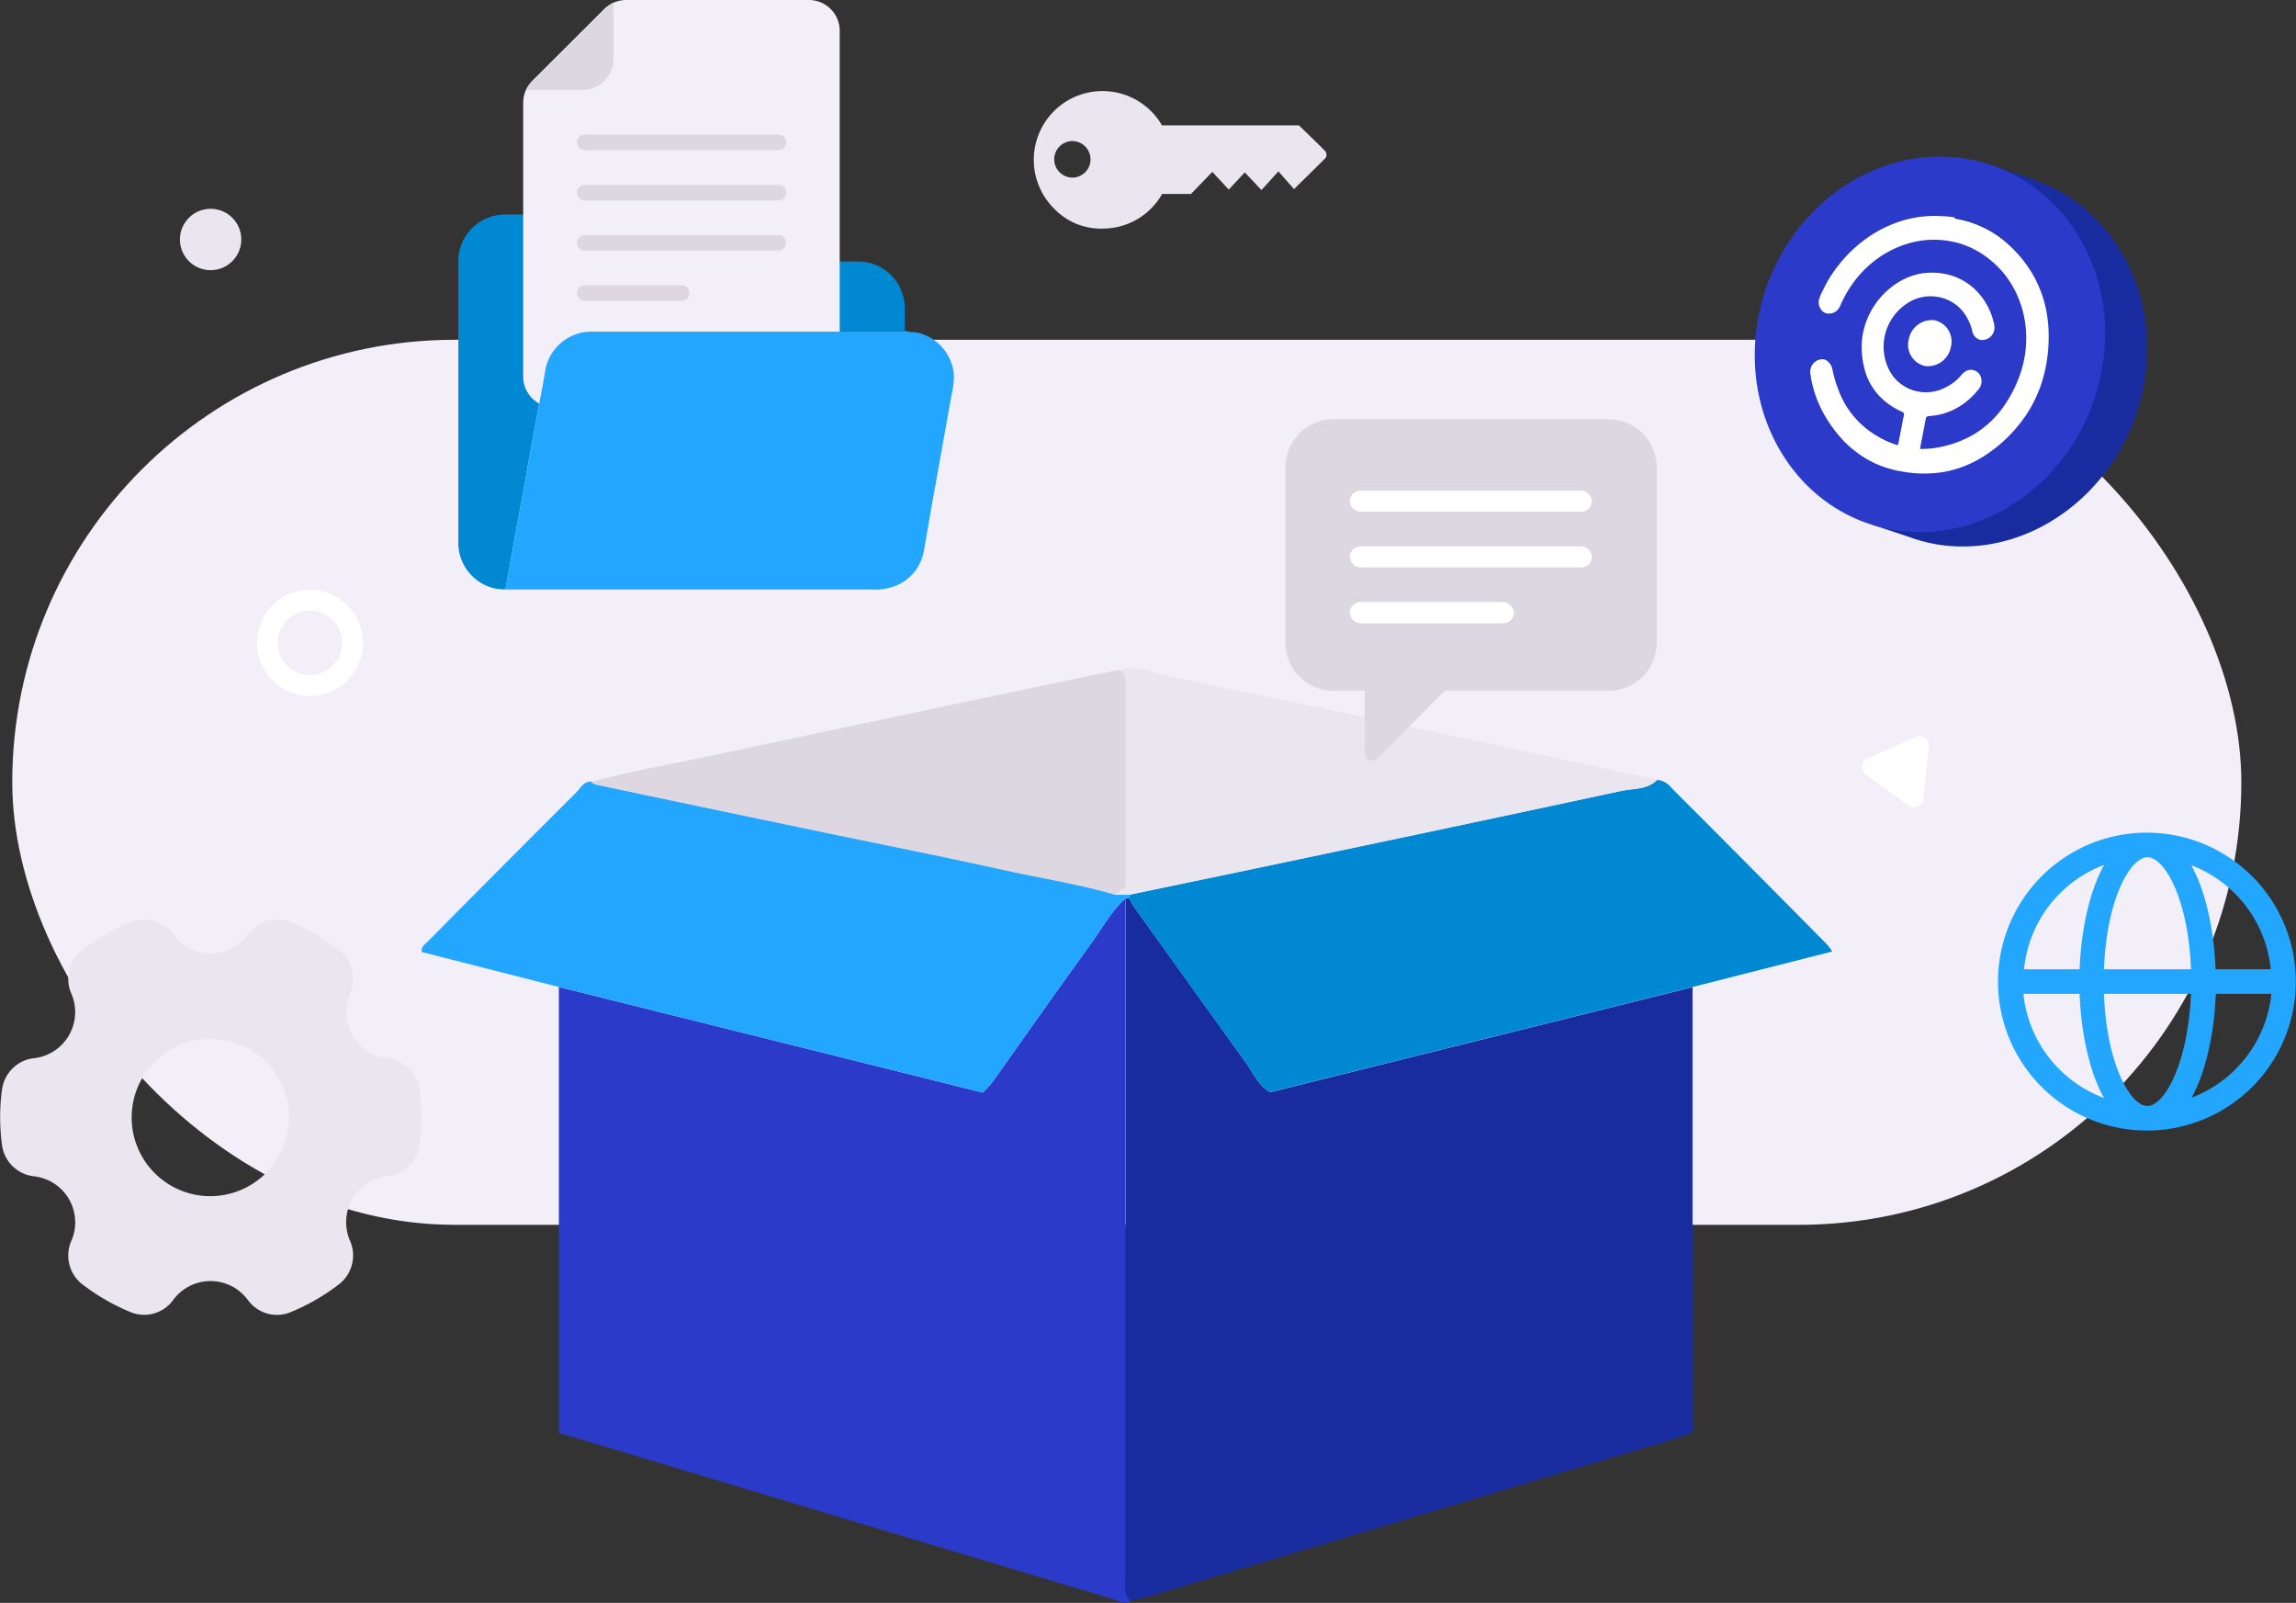 <svg xmlns="http://www.w3.org/2000/svg" viewBox="0 0 294.02 205.21"><rect x="0" y="0" width="294.02" height="205.21" fill="#333333" stroke="none"/><defs><style>.cls-1{fill:#f2eff8;}.cls-2{fill:#e9e6ef;}.cls-3{fill:#fff;}.cls-4{fill:#182ca0;}.cls-5{fill:#2b3ac8;}.cls-6{fill:#0088d3;}.cls-7{fill:#23a6fe;}.cls-8{fill:#ddd7e1;}</style></defs><title>Asset 6</title><g id="Layer_2" data-name="Layer 2"><g id="Layer_1-2" data-name="Layer 1"><rect class="cls-1" x="1.57" y="43.5" width="285.45" height="113.31" rx="56.66" ry="56.66"/><circle class="cls-2" cx="26.97" cy="30.66" r="3.93"/><path class="cls-3" d="M39.69,78.17a4.13,4.13,0,1,1-4.13,4.13,4.14,4.14,0,0,1,4.13-4.13m0-2.66a6.79,6.79,0,1,0,6.8,6.79,6.79,6.79,0,0,0-6.8-6.79Z"/><path class="cls-3" d="M246.31,102.27l.7-6.68a1.21,1.21,0,0,0-1.7-1.23l-6.14,2.73a1.21,1.21,0,0,0-.21,2.09l5.43,3.95A1.22,1.22,0,0,0,246.31,102.27Z"/><path class="cls-4" d="M260.45,23l-5.14-1.77.27.74c-11.59-1-22.62,7.8-25,20.4-1.94,10.16,2.31,19.75,9.94,24.48l-.83.3,4.63,1.54a20.33,20.33,0,0,0,3.68,1c12.13,2,24-7.12,26.51-20.25C276.75,37.59,270.6,26.5,260.45,23Z"/><path class="cls-5" d="M246.56,46.83a2.78,2.78,0,0,1-2.14-3.38A3,3,0,0,1,247.74,41a2.78,2.78,0,0,1,2.13,3.41,3,3,0,0,1-3.27,2.46h0M234,40.12a1.14,1.14,0,0,1-.76-.46,1.57,1.57,0,0,1-.34-1.13,4.26,4.26,0,0,1,.51-1.32c.16-.33.32-.66.5-1a16,16,0,0,1,1.17-1.82l.14-.19.14-.17A17.22,17.22,0,0,1,240,29.87a16.47,16.47,0,0,1,3.36-1.55,14.28,14.28,0,0,1,3.47-.66,13.81,13.81,0,0,1,1.93,0,13.29,13.29,0,0,1,1.56.17l.57.1a12.79,12.79,0,0,1,1.92.56,13.08,13.08,0,0,1,3.47,1.91,16.4,16.4,0,0,1,3.92,4.44,15.16,15.16,0,0,1,2,6.07,17.61,17.61,0,0,1,.1,2.62,19.08,19.08,0,0,1-1.12,6l-.1.23a16.1,16.1,0,0,1-2.46,4.3A18.3,18.3,0,0,1,254,58.26a14.15,14.15,0,0,1-5,2,15.65,15.65,0,0,1-5.3,0l-.77-.14a5.45,5.45,0,0,1-.58-.14,13.51,13.51,0,0,1-2.34-.82,13.72,13.72,0,0,1-4.91-3.95,17,17,0,0,1-2-3.14,14.86,14.86,0,0,1-1.27-4,5.6,5.6,0,0,1-.07-.59A1.59,1.59,0,0,1,232.89,46a1.28,1.28,0,0,1,.66-.08,1,1,0,0,1,.52.25,1.72,1.72,0,0,1,.6,1,16,16,0,0,0,.74,2.56,12,12,0,0,0,1,2.1,11.52,11.52,0,0,0,4.15,4,11.1,11.1,0,0,0,1.81.86L243,57l.05-.18c.07-.3.13-.62.19-.93.09-.54.21-1.07.31-1.6.06-.35.14-.71.21-1.07s0-.41-.26-.53a9.11,9.11,0,0,1-2.43-1.57,7.9,7.9,0,0,1-2.35-3.94,11.44,11.44,0,0,1-.35-3.1,9.36,9.36,0,0,1,.32-2.09,9.93,9.93,0,0,1,3.39-5.18A8.74,8.74,0,0,1,246,35a8.89,8.89,0,0,1,2-.1,5.47,5.47,0,0,1,.72.08,7.81,7.81,0,0,1,3.46,1.46,8.19,8.19,0,0,1,1.93,2.05,8.41,8.41,0,0,1,1.17,2.65,2.75,2.75,0,0,1,.14.81,1.57,1.57,0,0,1-1.5,1.6h-.24a1.35,1.35,0,0,1-1-.81,1.21,1.21,0,0,1-.12-.38,6,6,0,0,0-.71-1.75A5.18,5.18,0,0,0,249,38.24a5.26,5.26,0,0,0-.93-.23A5.4,5.4,0,0,0,244,39a6.6,6.6,0,0,0-1.93,8.48,5.22,5.22,0,0,0,2.83,2.39,5,5,0,0,0,1,.25,5.41,5.41,0,0,0,3.16-.49A6.21,6.21,0,0,0,251.14,48a2.29,2.29,0,0,1,.63-.54,1.33,1.33,0,0,1,1.88.73,1.58,1.58,0,0,1-.28,1.61,9.51,9.51,0,0,1-1.58,1.59,8.62,8.62,0,0,1-3.43,1.66c-.4.09-.82.12-1.22.18l-.21,0-.2.09-.1.14-.74,3.87v.1c.11,0,.22,0,.33,0,.43,0,.87,0,1.29-.08a15.29,15.29,0,0,0,2.66-.61A13.46,13.46,0,0,0,253,55.46a12.39,12.39,0,0,0,3.55-3.34,16.07,16.07,0,0,0,1.88-3.43,13.93,13.93,0,0,0,.6-1.79,13.93,13.93,0,0,0,.43-4.57,13.35,13.35,0,0,0-1.44-5.2,12.05,12.05,0,0,0-3.38-4.07,11.37,11.37,0,0,0-3-1.68,10.21,10.21,0,0,0-1.7-.47l-.39-.07a11.62,11.62,0,0,0-5.56.47,12.93,12.93,0,0,0-4.05,2.21,13.7,13.7,0,0,0-2.68,2.85A14.45,14.45,0,0,0,235.7,39a2.94,2.94,0,0,1-.25.46,1.44,1.44,0,0,1-1.14.65,1.67,1.67,0,0,1-.32,0m17.7-19.8c-12.12-1.95-24,7.11-26.51,20.25s5.3,25.35,17.42,27.3,24-7.12,26.51-20.25-5.28-25.35-17.42-27.3"/><path class="cls-3" d="M250.31,27.84a13.29,13.29,0,0,0-1.56-.17,13.81,13.81,0,0,0-1.93,0,14.28,14.28,0,0,0-3.47.66A16.47,16.47,0,0,0,240,29.87a17.22,17.22,0,0,0-4.64,4.18l-.14.17-.14.19a16,16,0,0,0-1.17,1.82c-.18.32-.34.65-.5,1a4.26,4.26,0,0,0-.51,1.32,1.57,1.57,0,0,0,.34,1.13,1.14,1.14,0,0,0,.76.46,1.67,1.67,0,0,0,.32,0,1.44,1.44,0,0,0,1.14-.65,2.94,2.94,0,0,0,.25-.46,14.45,14.45,0,0,1,1.5-2.66,13.7,13.7,0,0,1,2.68-2.85,12.93,12.93,0,0,1,4.05-2.21,11.62,11.62,0,0,1,5.56-.47l.39.07a10.21,10.21,0,0,1,1.7.47,11.37,11.37,0,0,1,3,1.68A12.05,12.05,0,0,1,258,37.13a13.35,13.35,0,0,1,1.44,5.2A13.93,13.93,0,0,1,259,46.9a13.93,13.93,0,0,1-.6,1.79,16.07,16.07,0,0,1-1.88,3.43A12.39,12.39,0,0,1,253,55.46a13.46,13.46,0,0,1-2.83,1.32,15.29,15.29,0,0,1-2.66.61c-.42.06-.86.06-1.29.08-.11,0-.22,0-.33,0v-.1l.74-3.87.1-.14.2-.09.21,0c.4-.06.82-.09,1.22-.18a8.62,8.62,0,0,0,3.43-1.66,9.51,9.51,0,0,0,1.58-1.59,1.58,1.58,0,0,0,.28-1.61,1.33,1.33,0,0,0-1.88-.73,2.29,2.29,0,0,0-.63.54A6.21,6.21,0,0,1,249,49.67a5.41,5.41,0,0,1-3.16.49,5,5,0,0,1-1-.25,5.22,5.22,0,0,1-2.83-2.39A6.6,6.6,0,0,1,244,39a5.4,5.4,0,0,1,4.07-1,5.26,5.26,0,0,1,.93.23,5.18,5.18,0,0,1,2.84,2.36,6,6,0,0,1,.71,1.75,1.21,1.21,0,0,0,.12.38,1.35,1.35,0,0,0,1,.81h.24a1.57,1.57,0,0,0,1.5-1.6,2.75,2.75,0,0,0-.14-.81,8.41,8.41,0,0,0-1.17-2.65,8.19,8.19,0,0,0-1.93-2.05A7.81,7.81,0,0,0,248.69,35a5.47,5.47,0,0,0-.72-.08,8.89,8.89,0,0,0-2,.1,8.74,8.74,0,0,0-3.87,1.82A9.93,9.93,0,0,0,238.72,42a9.36,9.36,0,0,0-.32,2.09,11.44,11.44,0,0,0,.35,3.1,7.9,7.9,0,0,0,2.35,3.94,9.11,9.11,0,0,0,2.43,1.57c.27.12.32.23.26.53s-.15.72-.21,1.07c-.1.53-.22,1.06-.31,1.6-.06.31-.12.63-.19.93L243,57l-.65-.23a11.1,11.1,0,0,1-1.81-.86,11.52,11.52,0,0,1-4.15-4,12,12,0,0,1-1-2.1,16,16,0,0,1-.74-2.56,1.72,1.72,0,0,0-.6-1,1,1,0,0,0-.52-.25,1.28,1.28,0,0,0-.66.08,1.59,1.59,0,0,0-1.06,1.54,5.6,5.6,0,0,0,.07.59,14.86,14.86,0,0,0,1.27,4,17,17,0,0,0,2,3.14,13.72,13.72,0,0,0,4.91,3.95,13.51,13.51,0,0,0,2.34.82,5.45,5.45,0,0,0,.58.14l.77.14a15.65,15.65,0,0,0,5.3,0,14.15,14.15,0,0,0,5-2,18.3,18.3,0,0,0,4.61-4.18,16.1,16.1,0,0,0,2.46-4.3l.1-.23a19.08,19.08,0,0,0,1.12-6,17.61,17.61,0,0,0-.1-2.62,15.16,15.16,0,0,0-2-6.07,16.4,16.4,0,0,0-3.92-4.44,13.08,13.08,0,0,0-3.47-1.91,12.79,12.79,0,0,0-1.92-.56l-.57-.1"/><path class="cls-3" d="M247.74,41a3,3,0,0,0-3.32,2.49,2.78,2.78,0,0,0,2.14,3.38h0a3,3,0,0,0,3.27-2.46A2.78,2.78,0,0,0,247.74,41"/><path class="cls-2" d="M31.76,119.64h0a5.94,5.94,0,0,1-9.56,0h0a4.59,4.59,0,0,0-5.43-1.57,27,27,0,0,0-6.18,3.55,4.66,4.66,0,0,0-1.46,5.58,5.94,5.94,0,0,1-4.78,8.28,4.57,4.57,0,0,0-2.75,1.31,4.76,4.76,0,0,0-1.35,2.75,26.59,26.59,0,0,0,0,7,4.65,4.65,0,0,0,4.1,4.06,5.93,5.93,0,0,1,4.78,8.28,4.66,4.66,0,0,0,1.46,5.58A27,27,0,0,0,16.75,168a4.59,4.59,0,0,0,5.43-1.57h0a5.93,5.93,0,0,1,9.56,0h0A4.59,4.59,0,0,0,37.19,168a26.83,26.83,0,0,0,6.18-3.55,4.67,4.67,0,0,0,1.46-5.58,5.93,5.93,0,0,1,4.78-8.28h0a4.66,4.66,0,0,0,4.1-4.06,26.59,26.59,0,0,0,0-7,4.66,4.66,0,0,0-4.1-4.06h0a5.94,5.94,0,0,1-4.78-8.28,4.67,4.67,0,0,0-1.46-5.58,26.83,26.83,0,0,0-6.18-3.55A4.59,4.59,0,0,0,31.76,119.64ZM37,143A10.07,10.07,0,1,1,27,133,10.06,10.06,0,0,1,37,143Z"/><path class="cls-5" d="M144.81,204.91c-.84.69-1.61,0-2.34-.2q-30.61-9.15-61.23-18.38l-9.67-2.88V126.36l54.29,13.52c.53-.59,1-1,1.33-1.49,4.15-5.83,8.25-11.7,12.45-17.49,1.45-2,2.63-4.22,4.5-5.9,0,.53,0,1.06,0,1.59q0,42.69,0,85.37C144.16,203,143.79,204.11,144.81,204.91Z"/><path class="cls-4" d="M144.81,204.91c-1-.8-.65-1.94-.65-2.95q0-42.69,0-85.37c0-.53,0-1.06,0-1.59h.45a8.72,8.72,0,0,0,.54,1q7.16,10,14.36,20c.95,1.32,1.58,2.93,3.13,3.84l54.1-13.46v57c-2.72,1.1-5.49,1.76-8.21,2.58q-31,9.32-61.94,18.59C146,204.67,145.4,204.78,144.81,204.91Z"/><path class="cls-6" d="M216.72,126.37l-54.1,13.46c-1.55-.91-2.18-2.52-3.13-3.84q-7.23-10-14.36-20a8.72,8.72,0,0,1-.54-1c0-.15,0-.29,0-.44l13.7-2.86c16.43-3.46,32.85-6.9,49.26-10.43,1.56-.34,3.35-.13,4.64-1.42a2.68,2.68,0,0,1,1.9,1.08q10,10,19.94,20.06c.15.16.26.36.61.83Z"/><path class="cls-7" d="M144.6,114.56c0,.15,0,.29,0,.44h-.45c-1.87,1.68-3,3.9-4.5,5.9-4.2,5.79-8.3,11.66-12.45,17.49-.35.48-.8.9-1.33,1.49L71.57,126.36,54,121.88c-.07-.8.48-1,.82-1.38q9.46-9.56,19-19.07c.55-.55.92-1.45,1.94-1.36a1.91,1.91,0,0,0,.57.35q13.89,2.92,27.78,5.82c8.31,1.73,16.64,3.38,24.92,5.21,4.62,1,9.31,1.73,13.85,3.08Z"/><path class="cls-2" d="M144.6,114.56l-1.8,0,1.34-1V87.35a1.73,1.73,0,0,0-.72-1.56c2.24-.7,4.28.41,6.36.84,14.16,2.88,28.31,5.9,42.45,8.9,6.66,1.41,13.31,2.88,20,4.32-1.29,1.29-3.08,1.08-4.64,1.42-16.41,3.53-32.83,7-49.26,10.43Z"/><path class="cls-8" d="M143.42,85.79a1.73,1.73,0,0,1,.72,1.56v26.21l-1.34,1c-4.54-1.35-9.23-2.06-13.85-3.08-8.28-1.83-16.61-3.48-24.92-5.21q-13.89-2.89-27.78-5.82a1.91,1.91,0,0,1-.57-.35c4.88-1.31,9.86-2.18,14.8-3.22Q115.73,91.5,141,86.22C141.78,86.05,142.6,85.93,143.42,85.79Z"/><path class="cls-2" d="M148.84,16.05h17.5c1.13,1.1,2.21,2.13,3.26,3.19a.72.72,0,0,1,0,1.13c-1.26,1.27-2.55,2.52-3.89,3.84l-2-2.27-2.17,2.39-2.14-2.26-2.05,2.2L155.25,22l-2.73,2.83h-3.7a8.7,8.7,0,0,1-7.45,4.43A8.27,8.27,0,0,1,135,26.72a8.8,8.8,0,1,1,13.8-10.67ZM135,20.44a2.35,2.35,0,0,0,2.31,2.3,2.34,2.34,0,0,0,0-4.68A2.34,2.34,0,0,0,135,20.44Z"/><path class="cls-8" d="M206,53.67H170.76a6.15,6.15,0,0,0-6.15,6.15V82.29a6.15,6.15,0,0,0,6.15,6.15h4v8a.94.94,0,0,0,1.61.67L185,88.44h21a6.15,6.15,0,0,0,6.15-6.15V59.82A6.16,6.16,0,0,0,206,53.67Z"/><rect class="cls-3" x="172.85" y="62.81" width="31" height="2.7" rx="1.35" ry="1.35"/><rect class="cls-3" x="172.85" y="69.95" width="31" height="2.7" rx="1.35" ry="1.35"/><rect class="cls-3" x="172.85" y="77.09" width="21.01" height="2.7" rx="1.35" ry="1.35"/><path class="cls-7" d="M275,106.6A19.07,19.07,0,1,0,294,125.67,19.09,19.09,0,0,0,275,106.6Zm15.84,17.49h-7.12c-.19-5-1.25-10-3.12-13.32A15.94,15.94,0,0,1,290.79,124.09ZM275,141.59c-2.21,0-5.25-5.42-5.57-14.35h11.14C280.2,136.17,277.16,141.59,275,141.59Zm-5.57-17.5c.32-8.92,3.36-14.34,5.57-14.34s5.25,5.42,5.57,14.34Zm0-13.32c-1.87,3.36-2.93,8.34-3.12,13.32h-7.12A15.94,15.94,0,0,1,269.35,110.77Zm-10.24,16.47h7.12c.19,5,1.25,10,3.12,13.33A16,16,0,0,1,259.11,127.24Zm21.44,13.33c1.87-3.37,2.93-8.35,3.12-13.33h7.12A16,16,0,0,1,280.55,140.57Z"/><path class="cls-6" d="M115.87,42.37a1.31,1.31,0,0,1-.62.07q-19.77,0-39.54,0a6,6,0,0,0-5.89,5c-.33,2.08-.77,4.15-1.14,6.22q-.71,3.86-1.39,7.7-.58,3.15-1.16,6.3c-.44,2.42-.87,4.85-1.31,7.27a.88.88,0,0,1-.18.52l-.61,0c-.09-.11-.22-.08-.34-.05a6,6,0,0,1-5-6q0-10,0-19.94c0-5.29,0-10.57,0-15.86a6,6,0,0,1,6.12-6.14c3.76,0,7.53,0,11.29,0h3.26a.76.76,0,0,1,.63.25c1.8,1.81,3.62,3.61,5.42,5.42a1.06,1.06,0,0,0,.83.35q11.76,0,23.53,0a5.94,5.94,0,0,1,5.84,4.29,5,5,0,0,1,.24,1.44Z"/><path class="cls-1" d="M107.53,3.94V48.21a3.94,3.94,0,0,1-3.94,3.94H71A3.93,3.93,0,0,1,67,48.21V13.15a4,4,0,0,1,.35-1.63,4.22,4.22,0,0,1,.8-1.16L77.4,1.15a4.22,4.22,0,0,1,1.16-.8A4,4,0,0,1,80.19,0h23.4A3.94,3.94,0,0,1,107.53,3.94Z"/><path class="cls-8" d="M78.56.35V7.58a4,4,0,0,1-3.94,3.94H67.39a4.22,4.22,0,0,1,.8-1.16L77.4,1.15A4.22,4.22,0,0,1,78.56.35Z"/><path class="cls-8" d="M99.67,19.22H74.9a1,1,0,1,1,0-2H99.67a1,1,0,1,1,0,2Z"/><path class="cls-8" d="M99.67,25.66H74.9a1,1,0,1,1,0-2H99.67a1,1,0,1,1,0,2Z"/><path class="cls-8" d="M99.67,32.09H74.9a1,1,0,1,1,0-2H99.67a1,1,0,1,1,0,2Z"/><path class="cls-8" d="M87.28,38.52H74.9a1,1,0,1,1,0-2H87.28a1,1,0,1,1,0,2Z"/><path class="cls-7" d="M115.87,42.37a6.34,6.34,0,0,0,1.37.17,6,6,0,0,1,4.92,5.65,11.09,11.09,0,0,1-.32,2.43q-.68,3.81-1.36,7.62c-.4,2.26-.81,4.51-1.21,6.76-.34,1.91-.64,3.81-1,5.71A5.83,5.83,0,0,1,114.68,75a7.35,7.35,0,0,1-3.15.47H65.07l-.43,0a.88.88,0,0,0,.18-.52c.44-2.42.87-4.85,1.31-7.27q.57-3.15,1.16-6.3.69-3.84,1.39-7.7c.37-2.07.81-4.14,1.14-6.22a6,6,0,0,1,5.89-5q19.77,0,39.54,0A1.31,1.31,0,0,0,115.87,42.37Z"/></g></g></svg>